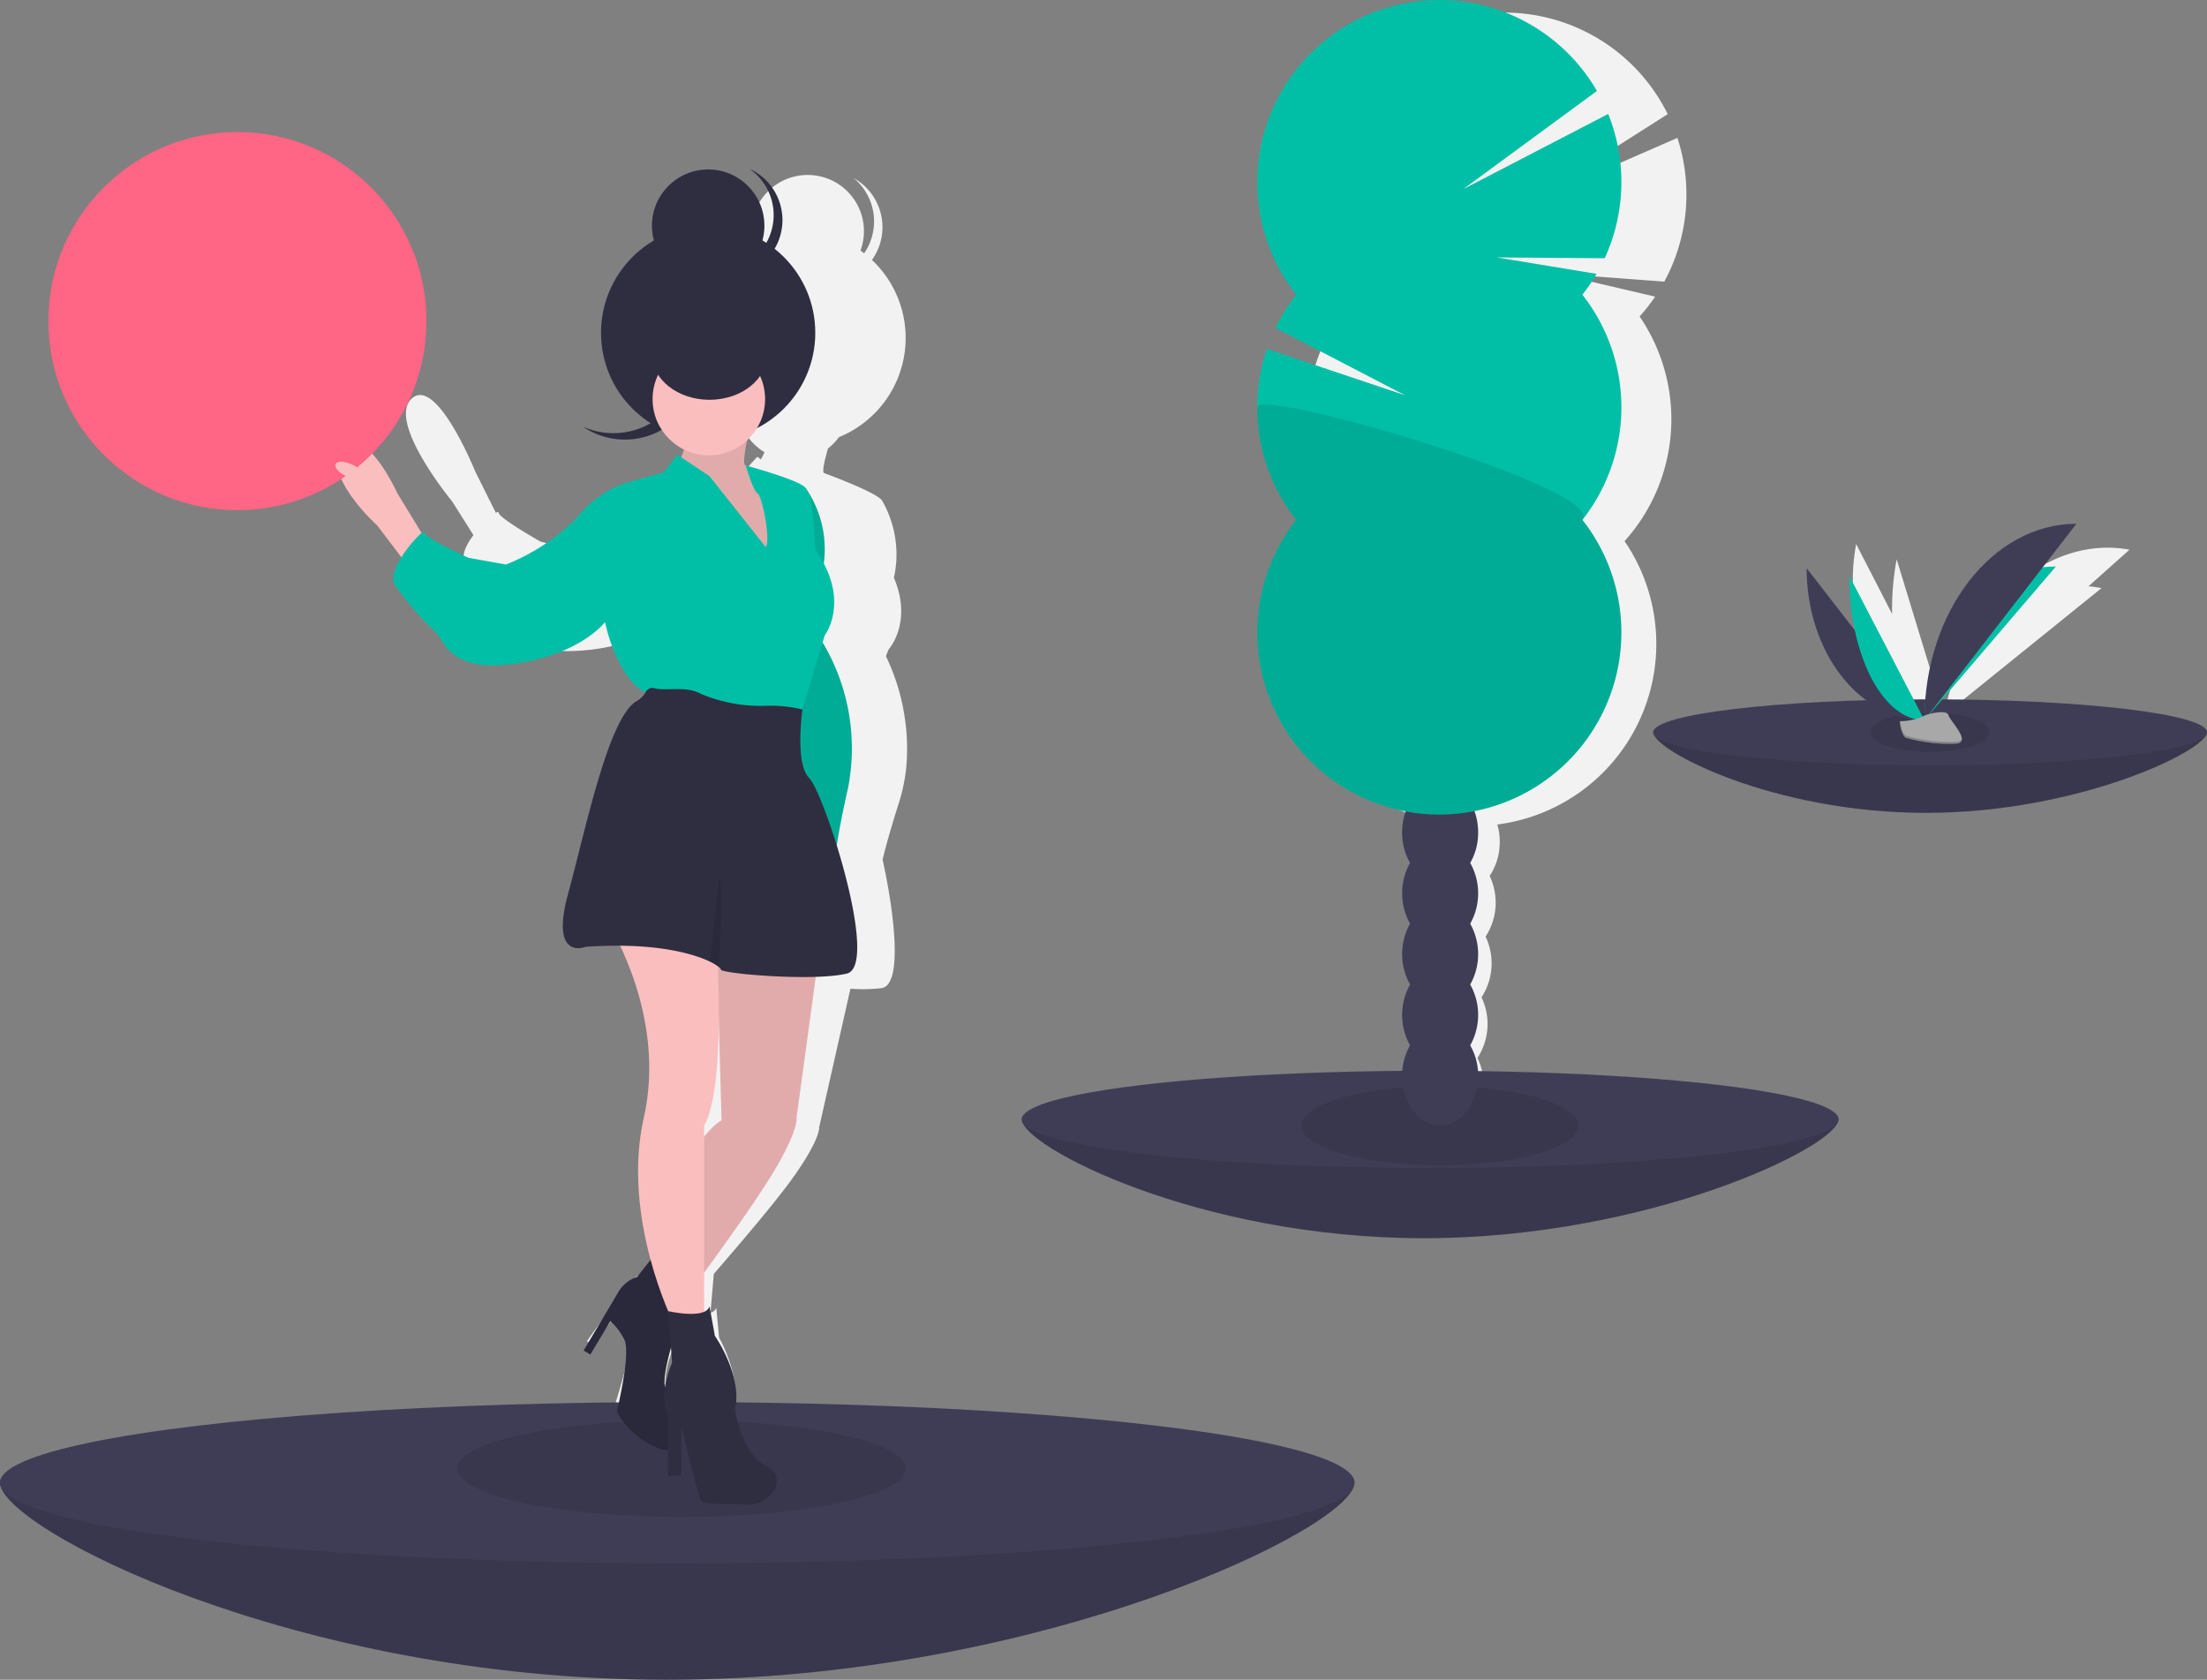 <svg xmlns="http://www.w3.org/2000/svg" width="171.635" height="130.63" viewBox="0 0 171.635 130.63">
  <rect x="0" y="0" width="171.635" height="130.63" fill="#808080" stroke="none"/>
  <g id="undraw_step_to_the_sun_nxqq" transform="translate(0 0.007)">
    <path id="Caminho_90" data-name="Caminho 90" d="M712.848,97.258a14.2,14.2,0,0,0,1.207-1.543l-7.664-1.792,8.377.624a14.184,14.184,0,0,0,1.02-11.176l-11.636,5.08,10.881-6.928A14.16,14.16,0,1,0,690.639,95.77a14.169,14.169,0,0,0-1.784,2.468l9.709,5.9L688.08,99.82a14.167,14.167,0,0,0,1.389,13.419,14.161,14.161,0,0,0,6.981,23.191,4.871,4.871,0,0,0-.389,1.622,4.665,4.665,0,0,0,.457,2.4,4.841,4.841,0,0,0-.316,4.719,4.841,4.841,0,0,0-.316,4.719,4.841,4.841,0,0,0-.316,4.719,4.665,4.665,0,0,0-.774,2.318c-.143,2.132,1.062,3.949,2.691,4.059s3.065-1.531,3.208-3.663a4.665,4.665,0,0,0-.457-2.4,4.841,4.841,0,0,0,.316-4.719,4.841,4.841,0,0,0,.316-4.719,4.841,4.841,0,0,0,.316-4.719,4.665,4.665,0,0,0,.774-2.318,4.868,4.868,0,0,0-.176-1.683,14.161,14.161,0,0,0,9.893-22.037,14.161,14.161,0,0,0,1.171-17.469Z" transform="translate(-585.338 -72.654)" fill="#f2f2f2"/>
    <path id="Caminho_91" data-name="Caminho 91" d="M626.359,574.081c0,2.088-14.721,9.241-32.26,9.241s-31.252-7.153-31.252-9.241,13.713,1.68,31.252,1.68S626.359,571.993,626.359,574.081Z" transform="translate(-483.382 -487.038)" fill="#3f3d56"/>
    <path id="Caminho_92" data-name="Caminho 92" d="M626.359,574.081c0,2.088-14.721,9.241-32.26,9.241s-31.252-7.153-31.252-9.241,13.713,1.68,31.252,1.68S626.359,571.993,626.359,574.081Z" transform="translate(-483.382 -487.038)" opacity="0.1"/>
    <ellipse id="Elipse_26" data-name="Elipse 26" cx="31.756" cy="3.78" rx="31.756" ry="3.78" transform="translate(79.466 83.262)" fill="#3f3d56"/>
    <ellipse id="Elipse_27" data-name="Elipse 27" cx="10.77" cy="3.077" rx="10.77" ry="3.077" transform="translate(101.203 84.455)" opacity="0.1"/>
    <path id="Caminho_93" data-name="Caminho 93" d="M741.142,430.23a4.664,4.664,0,0,0,.617-2.365c0-2.137-1.323-3.87-2.956-3.87s-2.956,1.732-2.956,3.87a4.666,4.666,0,0,0,.617,2.365,4.841,4.841,0,0,0,0,4.73,4.841,4.841,0,0,0,0,4.73,4.841,4.841,0,0,0,0,4.73,4.666,4.666,0,0,0-.617,2.365c0,2.137,1.323,3.87,2.956,3.87s2.956-1.732,2.956-3.87a4.664,4.664,0,0,0-.617-2.365,4.84,4.84,0,0,0,0-4.73,4.84,4.84,0,0,0,0-4.73A4.84,4.84,0,0,0,741.142,430.23Z" transform="translate(-626.806 -363.133)" fill="#3f3d56"/>
    <ellipse id="Elipse_28" data-name="Elipse 28" cx="2.956" cy="3.87" rx="2.956" ry="3.87" transform="translate(109.041 56.133)" fill="#3f3d56"/>
    <ellipse id="Elipse_29" data-name="Elipse 29" cx="2.956" cy="3.87" rx="2.956" ry="3.87" transform="translate(109.041 51.404)" fill="#3f3d56"/>
    <path id="Caminho_94" data-name="Caminho 94" d="M695.23,90.842a14.175,14.175,0,0,0,1.1-1.62l-7.767-1.276,8.4.062a14.184,14.184,0,0,0,.27-11.219l-11.27,5.846L696.358,75a14.16,14.16,0,1,0-23.386,15.846,14.165,14.165,0,0,0-1.615,2.582l10.082,5.238-10.751-3.608a14.168,14.168,0,0,0,2.283,13.3,14.159,14.159,0,1,0,22.258,0,14.161,14.161,0,0,0,0-17.509Z" transform="translate(-572.167 -67.934)" fill="#00bfa6"/>
    <path id="Caminho_95" data-name="Caminho 95" d="M669.942,252.168a14.1,14.1,0,0,0,3.03,8.754,14.159,14.159,0,1,0,22.258,0C697.128,258.513,669.942,250.579,669.942,252.168Z" transform="translate(-572.168 -220.506)" opacity="0.1"/>
    <path id="Caminho_96" data-name="Caminho 96" d="M959.2,318.689l3.189-2.844c-6.331-1.178-12.685,4.392-14.343,12.5a1.642,1.642,0,0,0-.164.041l-3.6-11.795a20.512,20.512,0,0,0-.351,4.257l-2.8-5.446c-1.133,6.092,1.565,11.753,6.1,13.11a7.76,7.76,0,0,1-1.13-.081l-.029,0a3.635,3.635,0,0,0,.026.9.809.809,0,0,0,.2.449,3.886,3.886,0,0,0,1.04.472l.12.041c.326.109.693.219,1.073.321.474.127.967.24,1.418.32.049.009.094.014.136.018h.039c.027,0,.054,0,.079,0l.038,0a.6.6,0,0,0,.062-.009l.033-.008a.393.393,0,0,0,.051-.018l.026-.012a.3.3,0,0,0,.043-.029l.017-.013a.277.277,0,0,0,.042-.048l0,0a.311.311,0,0,0,.033-.066v0a.4.4,0,0,0,.017-.069v0h0c.082-.544-.679-1.694-.689-2.02s-.774-.4-1.4-.353l11.735-9.473A8.88,8.88,0,0,0,959.2,318.689Z" transform="translate(-796.781 -273.103)" fill="#f2f2f2"/>
    <path id="Caminho_97" data-name="Caminho 97" d="M893.158,398.979c0,1.416-9.982,6.266-21.874,6.266s-21.19-4.85-21.19-6.266,9.3,1.139,21.19,1.139S893.158,397.564,893.158,398.979Z" transform="translate(-721.523 -342.039)" fill="#3f3d56"/>
    <path id="Caminho_98" data-name="Caminho 98" d="M893.158,398.979c0,1.416-9.982,6.266-21.874,6.266s-21.19-4.85-21.19-6.266,9.3,1.139,21.19,1.139S893.158,397.564,893.158,398.979Z" transform="translate(-721.523 -342.039)" opacity="0.1"/>
    <ellipse id="Elipse_30" data-name="Elipse 30" cx="21.532" cy="2.563" rx="21.532" ry="2.563" transform="translate(128.571 54.378)" fill="#3f3d56"/>
    <ellipse id="Elipse_31" data-name="Elipse 31" cx="4.616" cy="1.539" rx="4.616" ry="1.539" transform="translate(145.479 55.393)" opacity="0.1"/>
    <path id="Caminho_99" data-name="Caminho 99" d="M919.859,326.4c0,6.532,4.1,11.818,9.162,11.818" transform="translate(-779.361 -282.224)" fill="#3f3d56"/>
    <path id="Caminho_100" data-name="Caminho 100" d="M973.457,337.579c0-6.606,4.573-11.951,10.225-11.951" transform="translate(-823.797 -281.581)" fill="#00bfa6"/>
    <path id="Caminho_101" data-name="Caminho 101" d="M939.279,329.868c0,6.205,2.613,11.226,5.843,11.226" transform="translate(-795.462 -285.096)" fill="#00bfa6"/>
    <path id="Caminho_102" data-name="Caminho 102" d="M973.457,321.479c0-8.441,5.286-15.271,11.818-15.271" transform="translate(-823.797 -265.481)" fill="#3f3d56"/>
    <path id="Caminho_103" data-name="Caminho 103" d="M962.181,392.619a4.763,4.763,0,0,0,1.691-.319c.392-.279,2-.612,2.1-.165s1.953,2.224.486,2.236a12.426,12.426,0,0,1-3.8-.467C962.263,393.667,962.181,392.619,962.181,392.619Z" transform="translate(-814.448 -336.538)" fill="#a8a8a8"/>
    <path id="Caminho_104" data-name="Caminho 104" d="M966.48,397.613a12.426,12.426,0,0,1-3.8-.467c-.3-.181-.416-.832-.456-1.132l-.043,0s.082,1.048.473,1.286a12.426,12.426,0,0,0,3.8.467c.423,0,.57-.154.562-.377C966.957,397.526,966.8,397.611,966.48,397.613Z" transform="translate(-814.449 -339.935)" opacity="0.2"/>
    <path id="Caminho_105" data-name="Caminho 105" d="M286.21,172.86l1.648,2.611c-.552.738-.943,1.54-.692,2.071a21.974,21.974,0,0,0,2.8,3.9c.759.9.864,3.315,6.011,3.026s7.229-2.618,7.229-2.618.456,4.226,2.644,5.738a1.823,1.823,0,0,1-.722.59c-2.312,1.079-4.835,9.7-6.584,14.437-1.908,5.167.992,4.266.992,4.266.971.016,1.864.067,2.683.145.953,2.523,2.464,7.917.692,13.473a23.456,23.456,0,0,0-.425,11.065l-1.157,1.238a2.745,2.745,0,0,0-1.672,1.215l-2.969,4.134.492.356,1.78-2.46a5.054,5.054,0,0,1,.921,1.438c.533,1.091-.983,5.351-1.01,5.662a6.159,6.159,0,0,0,3.278,3.209,1,1,0,0,0,.413.063l-.176,2.048,1.047-.014.322-3.735s.807,5.191.97,5.728,1.841.472,3.6.728,3.5-1.789,1.712-2.884-2.011-4.563-2.011-4.563c.846-2.54-1.065-5.841-1.065-5.841l-.219-2.318a.689.689,0,0,1-.451.386l.261-3.034c1.994-2.294,4.6-5.356,5.951-7.2,2.37-3.245,2.243-4.2,2.243-4.2l2.43-10.774a12.855,12.855,0,0,0,2.422-.045c1.644-.248,1.031-5.649.08-10,.249-1.032.644-2.452,1.265-4.4a13.778,13.778,0,0,0,.586-2.891,16.65,16.65,0,0,0-1.594-8.526l.207-.521s1.9-2.074.413-5.582a8.092,8.092,0,0,0,.176-1.127,8.435,8.435,0,0,0-1.065-4.819c-.01-.017-.02-.034-.03-.05l-.011-.017h0a.549.549,0,0,0-.044-.056c-.6-.615-3.682-1.778-4.309-2.011a.3.3,0,0,0-.113-.042c-.231-.02.012-1.033.273-1.929a4.395,4.395,0,0,0,.854-.88,8.328,8.328,0,0,0,2.563-13.777,4.376,4.376,0,0,0-1.419-6.365,4.375,4.375,0,0,1,.814,5.847q-.14-.109-.285-.212a4.374,4.374,0,1,0-8.41-.724,8.329,8.329,0,0,0-1.469,14.136,5.8,5.8,0,0,1-5.284-.194,5.808,5.808,0,0,0,6.112.809,4.392,4.392,0,0,0,1.578,1.65,2.6,2.6,0,0,1-.281.565l-.266-.212-1.154,1.26-2.977.58a8.052,8.052,0,0,0-4.071,2.367,16.007,16.007,0,0,1-5.812,3.158l-2.861-.769s-3.29-1.851-3.254-2.266c.006-.066-.073-.046-.207.039l-1.609-3.226s-3.015-7.472-4.949-5.652S286.21,172.86,286.21,172.86Zm21.241,49.526.074-.863c.976-1.378,1.523-4.776,1.828-7.925l-.444,7.626a5.146,5.146,0,0,0-1.459,1.162Zm-3.981,16.134-.016,1.154a7.111,7.111,0,0,0-.7,1.8,8.311,8.311,0,0,1,.72-2.952Z" transform="translate(-251.039 -133.864)" fill="#f2f2f2"/>
    <path id="Caminho_106" data-name="Caminho 106" d="M203.335,737.341c0,3.463-24.416,15.326-53.5,15.326S98,740.8,98,737.341s22.744,2.787,51.832,2.787S203.335,733.879,203.335,737.341Z" transform="translate(-98 -622.045)" fill="#3f3d56"/>
    <path id="Caminho_107" data-name="Caminho 107" d="M203.335,737.341c0,3.463-24.416,15.326-53.5,15.326S98,740.8,98,737.341s22.744,2.787,51.832,2.787S203.335,733.879,203.335,737.341Z" transform="translate(-98 -622.045)" opacity="0.1"/>
    <ellipse id="Elipse_32" data-name="Elipse 32" cx="52.668" cy="6.27" rx="52.668" ry="6.27" transform="translate(0 109.026)" fill="#3f3d56"/>
    <ellipse id="Elipse_33" data-name="Elipse 33" cx="17.437" cy="3.761" rx="17.437" ry="3.761" transform="translate(35.558 110.44)" opacity="0.1"/>
    <path id="Caminho_108" data-name="Caminho 108" d="M369,212.52a5.8,5.8,0,0,0-.206-9.389,5.8,5.8,0,1,1-5.695,10.057A5.8,5.8,0,0,0,369,212.52Z" transform="translate(-317.781 -180.025)" fill="#2f2e41"/>
    <path id="Caminho_109" data-name="Caminho 109" d="M454.8,289.693h.937a8.344,8.344,0,0,1,1.25,6.873c-1.041,3.957-.208,4.686-.208,4.686a16.056,16.056,0,0,1,2.291,11.768c-1.458,6.457-1.041,7.186-1.041,7.186l-2.6-5.207-1.458-13.747Z" transform="translate(-393.112 -251.789)" fill="#00bfa6"/>
    <path id="Caminho_110" data-name="Caminho 110" d="M454.8,289.725h.937a8.344,8.344,0,0,1,1.25,6.873c-1.041,3.957-.208,4.686-.208,4.686a16.056,16.056,0,0,1,2.291,11.768c-1.458,6.457-1.041,7.186-1.041,7.186l-2.6-5.207-1.458-13.747Z" transform="translate(-393.112 -251.816)" opacity="0.1"/>
    <circle id="Elipse_34" data-name="Elipse 34" cx="8.331" cy="8.331" r="8.331" transform="translate(46.741 17.544)" fill="#2f2e41"/>
    <path id="Caminho_111" data-name="Caminho 111" d="M411.871,260.066s-.833,3.333-.417,3.333,1.875,1.77,1.875,1.77l.937,3.437-.729,2.5-2.5-.521-3.124-3.437-.937-.937-.833-3.02s1.041-1.25.312-2.291S411.871,260.066,411.871,260.066Z" transform="translate(-353.466 -227.212)" fill="#fbbebe"/>
    <path id="Caminho_112" data-name="Caminho 112" d="M411.871,260.066s-.833,3.333-.417,3.333,1.875,1.77,1.875,1.77l.937,3.437-.729,2.5-2.5-.521-3.124-3.437-.937-.937-.833-3.02s1.041-1.25.312-2.291S411.871,260.066,411.871,260.066Z" transform="translate(-353.466 -227.212)" opacity="0.1"/>
    <path id="Caminho_113" data-name="Caminho 113" d="M258.517,277.151l-2.291-3.749s-2.473-5.472-4.243-3.493,2.681,5.993,2.681,5.993l2.291,3.02Z" transform="translate(-225.314 -235.029)" fill="#fbbebe"/>
    <path id="Caminho_114" data-name="Caminho 114" d="M407.482,492.415,405.816,504.6s.208.937-1.875,4.374-7.706,10.935-7.706,10.935l-1.666-3.124s1.979-9.893,5.415-11.976l-.417-15Z" transform="translate(-343.87 -417.697)" fill="#fbbebe"/>
    <path id="Caminho_115" data-name="Caminho 115" d="M407.482,492.415,405.816,504.6s.208.937-1.875,4.374-7.706,10.935-7.706,10.935l-1.666-3.124s1.979-9.893,5.415-11.976l-.417-15Z" transform="translate(-343.87 -417.697)" opacity="0.1"/>
    <path id="Caminho_116" data-name="Caminho 116" d="M368.811,640.28l2.291,4.374s-1.875,5.311-1.146,5.832,1.666,5.207-.312,4.686a6.159,6.159,0,0,1-3.541-2.916c0-.312,1.146-4.686.521-5.728a5.056,5.056,0,0,0-1.041-1.354l-1.562,2.6-.521-.312,2.6-4.374a2.745,2.745,0,0,1,1.562-1.354Z" transform="translate(-318.112 -542.443)" fill="#2f2e41"/>
    <path id="Caminho_117" data-name="Caminho 117" d="M368.811,640.28l2.291,4.374s-1.875,5.311-1.146,5.832,1.666,5.207-.312,4.686a6.159,6.159,0,0,1-3.541-2.916c0-.312,1.146-4.686.521-5.728a5.056,5.056,0,0,0-1.041-1.354l-1.562,2.6-.521-.312,2.6-4.374a2.745,2.745,0,0,1,1.562-1.354Z" transform="translate(-318.112 -542.443)" opacity="0.1"/>
    <path id="Caminho_118" data-name="Caminho 118" d="M383.936,490.687s.809,11.518-.962,14.538v15l-2.4.312s-4.061-8.123-2.291-15.934-2.6-14.788-2.6-14.788Z" transform="translate(-328.214 -417.697)" fill="#fbbebe"/>
    <circle id="Elipse_35" data-name="Elipse 35" cx="4.374" cy="4.374" r="4.374" transform="translate(50.751 26.657)" fill="#fbbebe"/>
    <path id="Caminho_119" data-name="Caminho 119" d="M305.9,281.954l-4.374-5.519-2.5-1.666-1.041,1.354-2.916.833a8.052,8.052,0,0,0-3.853,2.708,16.006,16.006,0,0,1-5.519,3.645l-2.916-.521s-3.437-1.562-3.437-1.979-3.02,2.812-2.291,4.061a21.971,21.971,0,0,0,3.124,3.645c.833.833,1.146,3.228,6.248,2.5s6.977-3.228,6.977-3.228.937,4.79,3.645,5.728,11.56,1.562,11.56,1.562l1.875-6.248s2.083-2.708-.729-6.665a26.119,26.119,0,0,0-.356-3.686,2.435,2.435,0,0,0-.477-1.209c-.729-.625-4.582-1.666-4.582-1.666s.625,2.083.937,2.187S306.318,281.433,305.9,281.954Z" transform="translate(-246.35 -239.416)" fill="#00bfa6"/>
    <path id="Caminho_120" data-name="Caminho 120" d="M355.815,401.038c5.245-.365,8.3.495,9.66,1.15a3.452,3.452,0,0,1,.71.431c.1.084.148.15.148.19,0,.312,7.186.937,9.789.312s-1.77-14.059-2.916-15.2-.528-5.338-.528-5.338a10.411,10.411,0,0,0-2.909-.285,11.95,11.95,0,0,1-5-.937c-1.146-.625-2.6-.208-3.541-.417a.589.589,0,0,0-.735.266,1.8,1.8,0,0,1-.712.72c-2.211,1.274-3.985,10.08-5.322,14.948C353,402.184,355.815,401.038,355.815,401.038Z" transform="translate(-310.271 -327.414)" fill="#2f2e41"/>
    <path id="Caminho_121" data-name="Caminho 121" d="M403.689,662.211l.417,2.291s2.187,3.124,1.562,5.728c0,0,.521,3.437,2.4,4.374s.312,3.124-1.458,3.02-3.437.1-3.645-.417-1.458-5.624-1.458-5.624v3.749l-1.041.1V670.75s-.833-1.562.312-4.166l-.289-4S403.376,663.252,403.689,662.211Z" transform="translate(-348.512 -560.625)" fill="#2f2e41"/>
    <circle id="Elipse_36" data-name="Elipse 36" cx="4.374" cy="4.374" r="4.374" transform="translate(50.699 13.17)" fill="#2f2e41"/>
    <path id="Caminho_122" data-name="Caminho 122" d="M418.265,151.82a4.374,4.374,0,0,0-.155-7.078,4.374,4.374,0,1,1-4.293,7.582A4.373,4.373,0,0,0,418.265,151.82Z" transform="translate(-359.827 -131.618)" fill="#2f2e41"/>
    <ellipse id="Elipse_37" data-name="Elipse 37" cx="4.478" cy="3.541" rx="4.478" ry="3.541" transform="translate(50.699 24.001)" fill="#2f2e41"/>
    <path id="Caminho_123" data-name="Caminho 123" d="M420.922,474.284a3.455,3.455,0,0,1,.71.431c.055-.984.374-6.936-.008-6.84Z" transform="translate(-365.718 -399.51)" opacity="0.1"/>
    <circle id="Elipse_38" data-name="Elipse 38" cx="14.702" cy="14.702" r="14.702" transform="translate(3.761 10.262)" fill="#ff6584"/>
    <ellipse id="Elipse_39" data-name="Elipse 39" cx="0.513" cy="1.197" rx="0.513" ry="1.197" transform="translate(25.88 36.55) rotate(-65.099)" fill="#fbbebe"/>
  </g>
</svg>
